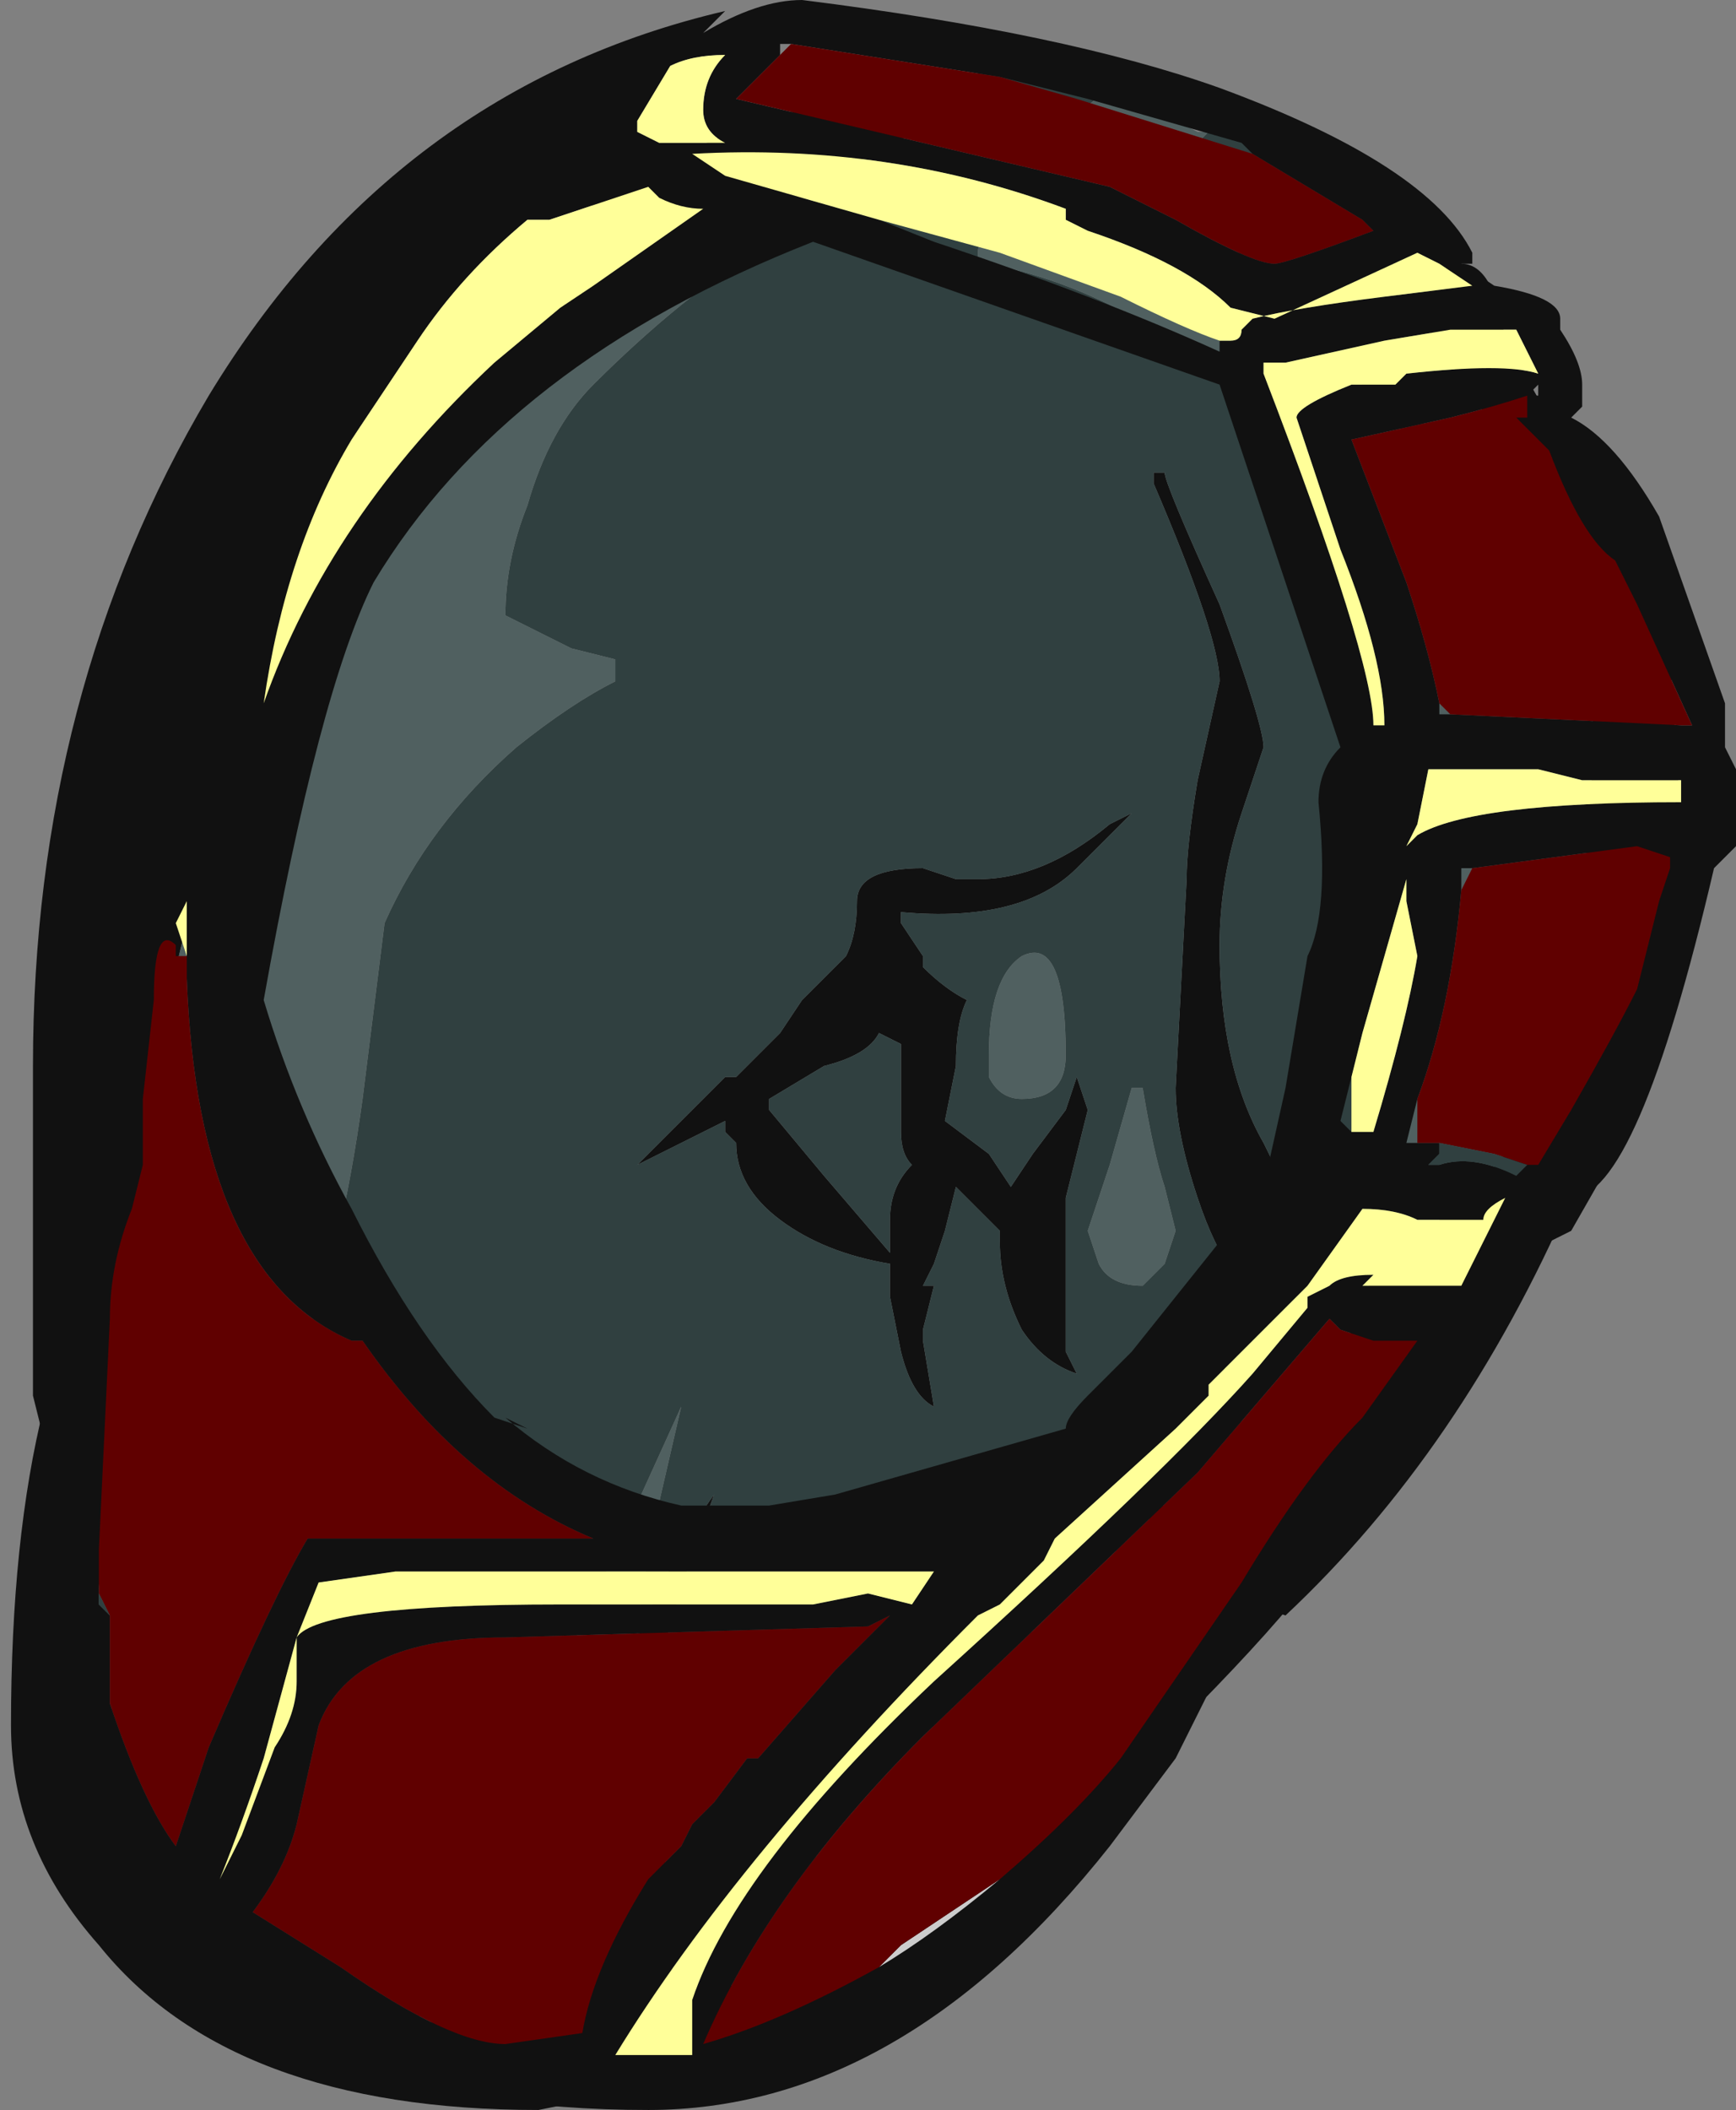 <?xml version="1.0" encoding="UTF-8" standalone="no"?>
<svg xmlns:ffdec="https://www.free-decompiler.com/flash" xmlns:xlink="http://www.w3.org/1999/xlink" ffdec:objectType="frame" height="67.2px" width="55.3px" xmlns="http://www.w3.org/2000/svg">
  <rect width="100%" height="100%" fill="#808080" stroke="none"/>
  <g transform="matrix(1.0, 0.0, 0.0, 1.0, 27.3, 34.3)">
    <use ffdec:characterId="1967" height="65.1" transform="matrix(1.0, 0.0, 0.0, 1.0, -26.95, -32.2)" width="53.2" xlink:href="#sprite0"/>
    <use ffdec:characterId="2008" height="9.6" transform="matrix(7.0, 0.0, 0.0, 7.0, -27.3, -34.3)" width="7.9" xlink:href="#shape1"/>
  </g>
  <defs>
    <g id="sprite0" transform="matrix(1.0, 0.0, 0.0, 1.0, 26.95, 32.2)">
      <use ffdec:characterId="1966" height="9.3" transform="matrix(7.0, 0.0, 0.0, 7.0, -26.95, -32.2)" width="7.6" xlink:href="#shape0"/>
    </g>
    <g id="shape0" transform="matrix(1.0, 0.0, 0.0, 1.0, 3.85, 4.6)">
      <path d="M2.75 -3.7 Q2.9 -3.7 2.95 -3.35 L3.15 -3.0 3.45 -2.6 Q3.6 -2.3 3.7 -1.9 L3.75 -1.15 Q3.75 -0.8 3.65 -0.4 3.6 0.1 3.45 0.35 L3.25 0.7 3.05 0.8 3.0 0.85 Q2.75 1.1 2.6 1.15 L2.6 1.55 Q2.6 1.8 2.25 2.05 L2.2 2.1 Q1.95 2.5 1.05 3.35 -0.15 4.5 -0.95 4.6 L-1.45 4.7 Q-2.85 4.7 -3.45 3.95 -3.85 3.5 -3.85 2.95 -3.85 2.1 -3.7 1.5 L-3.5 0.5 -3.5 -0.05 Q-3.5 -0.5 -3.25 -1.2 -2.95 -2.0 -2.45 -2.7 -1.25 -4.4 0.35 -4.5 L0.45 -4.5 0.55 -4.55 0.6 -4.45 0.05 -4.2 -0.05 -4.1 Q-1.05 -3.6 -1.3 -3.45 L-1.35 -3.45 -1.65 -3.15 -1.85 -2.9 -2.25 -2.3 Q-2.65 -1.75 -2.85 -1.2 L-2.95 -1.0 Q-3.15 -0.45 -3.15 -0.05 L-3.15 0.7 -3.1 1.25 -3.0 2.2 -3.1 2.45 -3.2 2.05 -3.35 1.5 -3.35 1.65 Q-3.5 2.55 -3.5 2.95 L-3.45 3.1 Q-3.4 3.45 -3.05 3.8 -2.65 4.2 -1.9 4.3 L-1.55 4.35 -1.4 4.35 -1.2 4.05 Q-1.15 3.95 -1.15 3.85 L-1.25 3.2 -1.05 2.7 -1.0 2.6 -1.0 2.55 Q-0.8 2.1 -0.65 1.9 -0.95 2.7 -0.95 3.05 L-0.9 3.45 -0.8 3.9 -0.85 4.1 -0.85 4.15 -0.75 4.15 Q-0.4 4.15 -0.1 3.9 L0.0 3.75 Q0.15 3.6 0.3 3.35 L0.45 3.15 Q0.5 3.1 0.55 3.05 L0.8 3.0 0.95 2.95 1.05 2.9 1.1 2.85 1.15 2.85 1.25 2.75 1.4 2.55 1.4 2.4 1.5 2.3 1.5 2.25 1.45 2.25 1.25 1.85 Q1.4 2.0 1.75 2.05 1.8 1.95 1.9 1.9 L1.95 1.9 Q2.25 1.65 2.25 1.45 2.2 1.3 2.25 1.15 L2.3 1.1 2.3 1.0 Q2.3 0.95 2.55 0.75 L2.7 0.6 Q3.15 0.25 3.25 -0.4 3.35 -1.05 3.35 -1.75 L3.3 -2.1 Q3.25 -2.4 3.05 -2.7 L3.0 -2.8 2.6 -3.4 2.6 -3.45 Q2.6 -3.7 2.75 -3.7 M1.35 -2.75 L1.4 -2.75 Q1.4 -2.7 1.65 -2.15 1.85 -1.6 1.85 -1.5 L1.75 -1.2 Q1.65 -0.9 1.65 -0.6 1.65 -0.05 1.85 0.3 2.05 0.7 2.05 0.85 2.05 1.0 1.9 1.0 1.7 1.0 1.55 0.55 1.45 0.25 1.45 0.05 L1.5 -0.9 Q1.5 -1.05 1.55 -1.35 L1.65 -1.8 Q1.65 -2.0 1.35 -2.7 L1.35 -2.75 M1.25 -1.2 L1.0 -0.95 Q0.75 -0.7 0.2 -0.75 L0.2 -0.7 0.3 -0.55 0.3 -0.5 Q0.4 -0.4 0.5 -0.35 0.45 -0.25 0.45 -0.05 L0.4 0.2 0.6 0.35 0.7 0.5 0.8 0.35 0.95 0.15 1.0 0.0 1.05 0.15 0.95 0.55 0.95 1.25 1.0 1.35 Q0.85 1.3 0.75 1.15 0.65 0.95 0.65 0.75 L0.65 0.7 0.45 0.5 0.4 0.7 0.35 0.85 0.3 0.95 0.35 0.95 0.3 1.15 0.3 1.2 0.35 1.5 Q0.25 1.45 0.2 1.25 L0.15 1.0 0.15 0.85 Q-0.15 0.8 -0.35 0.65 -0.55 0.5 -0.55 0.3 L-0.6 0.25 -0.6 0.2 -1.0 0.4 -0.6 0.0 -0.55 0.0 -0.35 -0.2 -0.25 -0.35 -0.05 -0.55 Q0.0 -0.65 0.0 -0.8 0.0 -0.95 0.3 -0.95 L0.45 -0.9 0.55 -0.9 Q0.85 -0.9 1.15 -1.15 L1.25 -1.2 M0.1 -0.2 Q0.05 -0.1 -0.15 -0.05 L-0.4 0.1 -0.4 0.15 -0.15 0.45 0.15 0.8 0.15 0.65 Q0.15 0.5 0.25 0.4 0.2 0.35 0.2 0.25 L0.2 0.05 Q0.2 -0.05 0.2 -0.15 L0.1 -0.2" fill="#111111" fill-rule="evenodd" stroke="none"/>
      <path d="M0.35 -4.5 L0.65 -4.6 Q0.9 -4.6 1.15 -4.5 L0.9 -4.3 0.75 -4.4 0.6 -4.45 0.55 -4.55 0.45 -4.5 0.35 -4.5 M1.6 -4.3 Q2.05 -4.2 2.45 -3.95 L2.55 -3.9 Q2.45 -3.75 2.45 -3.55 2.45 -3.4 2.5 -3.15 2.6 -2.95 2.6 -2.85 L2.6 -2.8 Q2.45 -3.0 2.15 -3.3 L1.95 -3.5 1.65 -3.85 Q1.55 -4.05 1.55 -4.25 L1.6 -4.3 M-3.1 1.25 L-3.1 1.4 Q-3.0 1.55 -2.9 1.55 -2.45 1.55 -2.25 0.1 -2.2 -0.3 -2.15 -0.7 -1.95 -1.15 -1.55 -1.5 -1.3 -1.7 -1.1 -1.8 -1.1 -1.85 -1.1 -1.9 L-1.3 -1.95 -1.6 -2.1 Q-1.6 -2.35 -1.5 -2.6 -1.4 -2.95 -1.2 -3.15 -0.8 -3.55 -0.4 -3.8 L0.0 -4.1 0.2 -4.1 0.6 -4.05 Q0.65 -4.05 0.65 -3.95 L0.6 -3.85 Q0.55 -3.8 0.55 -3.75 L0.55 -3.7 0.6 -3.7 Q1.35 -3.55 1.95 -2.9 L2.3 -2.45 2.4 -2.35 2.55 -1.85 2.4 -1.35 Q2.25 -0.85 2.25 -0.45 2.25 -0.2 2.3 -0.05 L2.45 0.4 2.5 0.8 2.55 0.75 Q2.3 0.95 2.3 1.0 L2.3 1.1 2.25 1.15 Q2.15 1.0 1.9 1.0 1.7 1.0 1.65 1.1 L1.65 1.25 1.8 1.75 1.9 1.9 Q1.8 1.95 1.75 2.05 1.4 2.0 1.25 1.85 L1.45 2.25 1.5 2.25 1.5 2.3 1.4 2.4 1.4 2.55 1.35 2.35 Q1.3 2.15 1.1 2.15 0.9 2.15 0.8 2.5 0.75 2.75 0.75 3.0 L0.8 3.0 0.55 3.05 Q0.5 3.1 0.45 3.15 L0.3 3.35 0.35 3.05 Q0.35 2.7 0.1 2.95 -0.2 3.2 -0.2 3.45 L-0.15 3.8 -0.1 3.9 Q-0.4 4.15 -0.75 4.15 L-0.85 4.15 -0.85 4.1 -0.8 3.9 -0.9 3.45 -0.95 3.05 Q-0.95 2.7 -0.65 1.9 -0.8 2.1 -1.0 2.55 L-0.95 2.15 -0.8 1.5 -1.55 3.15 -2.0 4.3 -1.9 4.3 Q-2.65 4.2 -3.05 3.8 -3.4 3.45 -3.45 3.1 L-3.2 2.1 -3.2 2.05 -3.1 2.45 -3.0 2.2 -3.1 1.25 M0.1 -0.2 L0.2 -0.15 Q0.2 -0.05 0.2 0.05 L0.2 0.25 Q0.2 0.35 0.25 0.4 0.15 0.5 0.15 0.65 L0.15 0.8 -0.15 0.45 -0.4 0.15 -0.4 0.1 -0.15 -0.05 Q0.05 -0.1 0.1 -0.2 M1.25 -1.2 L1.15 -1.15 Q0.85 -0.9 0.55 -0.9 L0.45 -0.9 0.3 -0.95 Q0.0 -0.95 0.0 -0.8 0.0 -0.65 -0.05 -0.55 L-0.25 -0.35 -0.35 -0.2 -0.55 0.0 -0.6 0.0 -1.0 0.4 -0.6 0.2 -0.6 0.25 -0.55 0.3 Q-0.55 0.5 -0.35 0.65 -0.15 0.8 0.15 0.85 L0.15 1.0 0.2 1.25 Q0.25 1.45 0.35 1.5 L0.3 1.2 0.3 1.15 0.35 0.95 0.3 0.95 0.35 0.85 0.4 0.7 0.45 0.5 0.65 0.7 0.65 0.75 Q0.65 0.95 0.75 1.15 0.85 1.3 1.0 1.35 L0.95 1.25 0.95 0.55 1.05 0.15 1.0 0.0 0.95 0.15 0.8 0.35 0.7 0.5 0.6 0.35 0.4 0.2 0.45 -0.05 Q0.45 -0.25 0.5 -0.35 0.4 -0.4 0.3 -0.5 L0.3 -0.55 0.2 -0.7 0.2 -0.75 Q0.75 -0.7 1.0 -0.95 L1.25 -1.2 M1.35 -2.75 L1.35 -2.7 Q1.65 -2.0 1.65 -1.8 L1.55 -1.35 Q1.5 -1.05 1.5 -0.9 L1.45 0.05 Q1.45 0.25 1.55 0.55 1.7 1.0 1.9 1.0 2.05 1.0 2.05 0.85 2.05 0.7 1.85 0.3 1.65 -0.05 1.65 -0.6 1.65 -0.9 1.75 -1.2 L1.85 -1.5 Q1.85 -1.6 1.65 -2.15 1.4 -2.7 1.4 -2.75 L1.35 -2.75 M0.95 -0.1 Q0.95 -0.65 0.75 -0.55 0.6 -0.45 0.6 -0.1 L0.6 0.0 Q0.65 0.1 0.75 0.1 0.95 0.1 0.95 -0.1 M1.3 0.05 L1.25 0.05 1.15 0.4 1.05 0.7 1.1 0.85 Q1.15 0.95 1.3 0.95 L1.4 0.85 1.45 0.7 1.4 0.5 Q1.35 0.35 1.3 0.05" fill="#304040" fill-rule="evenodd" stroke="none"/>
      <path d="M1.15 -4.5 Q1.45 -4.35 1.55 -4.3 L1.6 -4.3 1.55 -4.25 Q1.55 -4.05 1.65 -3.85 L1.95 -3.5 2.15 -3.3 Q2.45 -3.0 2.6 -2.8 L2.6 -2.85 Q2.6 -2.95 2.5 -3.15 2.45 -3.4 2.45 -3.55 2.45 -3.75 2.55 -3.9 L2.75 -3.7 Q2.6 -3.7 2.6 -3.45 L2.6 -3.4 3.0 -2.8 3.05 -2.7 Q3.25 -2.4 3.3 -2.1 L3.35 -1.75 Q3.35 -1.05 3.25 -0.4 3.15 0.25 2.7 0.6 L2.55 0.75 2.5 0.8 2.45 0.4 2.3 -0.05 Q2.25 -0.2 2.25 -0.45 2.25 -0.85 2.4 -1.35 L2.55 -1.85 2.4 -2.35 2.3 -2.45 1.95 -2.9 Q1.35 -3.55 0.6 -3.7 L0.55 -3.7 0.55 -3.75 Q0.55 -3.8 0.6 -3.85 L0.65 -3.95 Q0.65 -4.05 0.6 -4.05 L0.2 -4.1 0.0 -4.1 -0.4 -3.8 Q-0.8 -3.55 -1.2 -3.15 -1.4 -2.95 -1.5 -2.6 -1.6 -2.35 -1.6 -2.1 L-1.3 -1.95 -1.1 -1.9 Q-1.1 -1.85 -1.1 -1.8 -1.3 -1.7 -1.55 -1.5 -1.95 -1.15 -2.15 -0.7 -2.2 -0.3 -2.25 0.1 -2.45 1.55 -2.9 1.55 -3.0 1.55 -3.1 1.4 L-3.1 1.25 -3.15 0.7 -3.15 -0.05 Q-3.15 -0.45 -2.95 -1.0 L-2.85 -1.2 Q-2.65 -1.75 -2.25 -2.3 L-1.85 -2.9 -1.65 -3.15 -1.35 -3.45 -1.3 -3.45 Q-1.05 -3.6 -0.05 -4.1 L0.05 -4.2 0.6 -4.45 0.75 -4.4 0.9 -4.3 1.15 -4.5 M-3.2 2.05 L-3.2 2.1 -3.45 3.1 -3.5 2.95 Q-3.5 2.55 -3.35 1.65 L-3.35 1.5 -3.2 2.05 M-1.9 4.3 L-2.0 4.3 -1.55 3.15 -0.8 1.5 -0.95 2.15 -1.0 2.55 -1.0 2.6 -1.05 2.7 -1.25 3.2 -1.15 3.85 Q-1.15 3.95 -1.2 4.05 L-1.4 4.35 -1.55 4.35 -1.9 4.3 M-0.1 3.9 L-0.15 3.8 -0.2 3.45 Q-0.2 3.2 0.1 2.95 0.35 2.7 0.35 3.05 L0.3 3.35 Q0.15 3.6 0.0 3.75 L-0.1 3.9 M0.8 3.0 L0.75 3.0 Q0.75 2.75 0.8 2.5 0.9 2.15 1.1 2.15 1.3 2.15 1.35 2.35 L1.4 2.55 1.25 2.75 1.15 2.85 1.1 2.85 1.05 2.9 0.95 2.95 0.8 3.0 M1.9 1.9 L1.8 1.75 1.65 1.25 1.65 1.1 Q1.7 1.0 1.9 1.0 2.15 1.0 2.25 1.15 2.2 1.3 2.25 1.45 2.25 1.65 1.95 1.9 L1.9 1.9 M0.95 -0.1 Q0.95 0.1 0.75 0.1 0.65 0.1 0.6 0.0 L0.6 -0.1 Q0.6 -0.45 0.75 -0.55 0.95 -0.65 0.95 -0.1 M1.3 0.05 Q1.35 0.35 1.4 0.5 L1.45 0.7 1.4 0.85 1.3 0.95 Q1.15 0.95 1.1 0.85 L1.05 0.7 1.15 0.4 1.25 0.05 1.3 0.05" fill="#506060" fill-rule="evenodd" stroke="none"/>
    </g>
    <g id="shape1" transform="matrix(1.0, 0.0, 0.0, 1.0, 3.9, 4.9)">
      <path d="M0.1 -3.9 L0.35 -3.8 Q1.1 -3.55 1.65 -3.3 L1.65 -3.35 1.7 -3.35 Q1.75 -3.35 1.75 -3.4 L1.8 -3.45 Q2.0 -3.5 2.4 -3.55 L2.8 -3.6 2.65 -3.7 2.55 -3.75 1.9 -3.45 1.7 -3.5 Q1.5 -3.7 1.05 -3.85 L0.95 -3.9 0.95 -3.95 Q0.15 -4.25 -0.75 -4.2 L-0.6 -4.1 0.1 -3.9 M-0.35 -4.65 L-0.55 -4.45 1.15 -4.05 1.45 -3.9 Q1.8 -3.7 1.9 -3.7 1.95 -3.7 2.35 -3.85 L2.3 -3.9 1.8 -4.2 1.75 -4.25 1.05 -4.45 0.65 -4.55 -0.3 -4.7 -0.35 -4.7 -0.35 -4.65 M2.75 -3.7 L2.9 -3.6 Q3.2 -3.55 3.2 -3.45 L3.2 -3.4 Q3.3 -3.25 3.3 -3.15 L3.3 -3.05 3.25 -3.0 Q3.45 -2.9 3.65 -2.55 L3.95 -1.7 3.95 -1.5 4.0 -1.4 4.0 -1.05 3.9 -0.95 Q3.55 0.55 3.25 0.55 2.75 1.7 1.95 2.45 L1.8 2.4 1.45 3.1 1.15 3.5 Q0.2 4.7 -0.95 4.7 -2.55 4.7 -3.3 3.8 -3.65 3.4 -3.75 3.0 L-3.65 2.65 -3.65 2.6 -3.8 2.45 -3.8 2.35 -3.75 2.3 Q-3.7 2.3 -3.65 2.3 L-3.65 2.15 -3.7 1.9 -3.65 1.85 -3.75 1.45 Q-3.75 1.05 -3.75 -0.05 -3.75 -1.75 -2.95 -3.1 -2.1 -4.5 -0.6 -4.85 L-0.7 -4.75 Q-0.45 -4.9 -0.25 -4.9 0.95 -4.75 1.65 -4.5 2.6 -4.15 2.8 -3.75 L2.8 -3.7 2.75 -3.7 M3.05 -3.1 Q2.9 -3.05 2.7 -3.0 L2.25 -2.9 2.5 -2.25 Q2.6 -1.95 2.65 -1.7 L2.65 -1.65 2.7 -1.65 3.75 -1.6 3.8 -1.6 3.55 -2.15 3.5 -2.25 Q3.4 -2.6 3.15 -2.85 L3.0 -3.0 3.05 -3.0 3.05 -3.1 3.1 -3.1 3.1 -3.15 3.05 -3.1 M2.45 -3.15 L2.5 -3.2 Q2.95 -3.25 3.1 -3.2 L3.0 -3.4 2.7 -3.4 2.4 -3.35 1.95 -3.25 1.85 -3.25 1.85 -3.2 Q2.35 -1.9 2.35 -1.6 L2.4 -1.6 Q2.4 -1.9 2.2 -2.4 L2.0 -3.0 Q2.0 -3.05 2.25 -3.15 L2.45 -3.15 M2.8 -0.95 L2.75 -0.95 2.75 -0.85 Q2.7 -0.3 2.55 0.1 L2.5 0.3 2.55 0.3 2.65 0.3 2.65 0.35 2.6 0.4 2.65 0.4 Q2.8 0.35 3.0 0.45 L3.05 0.4 3.1 0.4 3.25 0.15 Q3.45 -0.2 3.55 -0.4 L3.65 -0.8 3.7 -0.95 3.7 -1.0 3.7 -1.05 3.55 -1.05 2.8 -0.95 M2.55 -1.15 L2.5 -1.05 2.55 -1.1 Q2.8 -1.25 3.75 -1.25 L3.75 -1.35 3.3 -1.35 3.1 -1.4 2.6 -1.4 2.55 -1.15 M2.25 0.25 L2.35 0.25 Q2.5 -0.25 2.55 -0.55 L2.5 -0.8 2.5 -0.9 2.3 -0.2 2.25 0.0 2.2 0.2 2.25 0.25 M2.2 -1.5 L1.65 -3.15 -0.2 -3.8 Q-1.6 -3.25 -2.2 -2.25 -2.45 -1.75 -2.7 -0.35 -2.55 0.15 -2.3 0.6 -2.0 1.2 -1.65 1.55 L-1.5 1.6 -1.6 1.55 Q-1.25 1.85 -0.8 1.95 L-0.4 1.95 -0.1 1.9 0.95 1.6 Q0.95 1.55 1.05 1.45 L1.25 1.25 1.85 0.5 1.95 0.05 2.05 -0.55 Q2.15 -0.75 2.1 -1.25 2.1 -1.4 2.2 -1.5 M2.95 0.55 Q2.85 0.6 2.85 0.65 L2.55 0.65 Q2.45 0.6 2.3 0.6 L2.05 0.95 1.6 1.4 1.6 1.45 1.45 1.6 0.9 2.1 0.85 2.2 0.65 2.4 0.55 2.45 Q-0.55 3.55 -1.1 4.45 L-0.75 4.45 -0.75 4.2 Q-0.55 3.6 0.35 2.75 1.4 1.8 1.8 1.35 L2.05 1.05 2.05 1.0 2.15 0.95 Q2.2 0.9 2.35 0.9 L2.3 0.95 2.75 0.95 2.95 0.55 M0.65 3.65 Q1.0 3.35 1.2 3.1 L1.75 2.3 Q2.05 1.8 2.3 1.55 L2.55 1.2 2.35 1.2 2.2 1.15 2.15 1.1 1.55 1.8 0.3 3.0 Q-0.4 3.7 -0.7 4.4 -0.35 4.3 0.1 4.05 0.35 3.9 0.65 3.65 M-0.7 2.25 L-2.1 2.25 -2.45 2.3 -2.55 2.55 Q-2.45 2.4 -1.35 2.4 L-0.2 2.4 0.05 2.35 0.25 2.4 0.35 2.25 -0.15 2.25 -0.35 2.25 -0.6 2.25 -0.7 2.25 M0.05 2.5 L-1.6 2.55 Q-2.3 2.55 -2.45 2.95 L-2.55 3.4 Q-2.6 3.6 -2.75 3.8 L-2.35 4.05 Q-1.85 4.4 -1.6 4.4 L-1.25 4.35 Q-1.2 4.05 -0.95 3.65 L-0.8 3.5 -0.75 3.4 -0.65 3.3 -0.5 3.1 -0.45 3.1 -0.1 2.7 0.15 2.45 0.05 2.5 M-0.95 -4.05 L-1.4 -3.9 -1.5 -3.9 Q-1.8 -3.65 -2.0 -3.35 L-2.3 -2.9 Q-2.6 -2.4 -2.7 -1.7 -2.4 -2.55 -1.65 -3.25 L-1.35 -3.5 -1.2 -3.6 -0.7 -3.95 Q-0.8 -3.95 -0.9 -4.0 L-0.95 -4.05 M-0.8 -4.25 L-0.6 -4.25 Q-0.7 -4.3 -0.7 -4.4 -0.7 -4.55 -0.6 -4.65 -0.75 -4.65 -0.85 -4.6 L-1.0 -4.35 -1.0 -4.3 -0.9 -4.25 -0.8 -4.25 M-3.4 2.45 L-3.4 2.85 Q-3.25 3.3 -3.1 3.5 L-2.95 3.05 Q-2.65 2.35 -2.5 2.1 L-1.2 2.1 Q-1.8 1.85 -2.25 1.2 L-2.3 1.2 Q-3.0 0.9 -3.05 -0.45 L-3.05 -0.5 -3.05 -0.8 -3.05 -1.0 -3.1 -0.6 Q-3.2 -0.7 -3.2 -0.35 L-3.25 0.1 -3.25 0.4 -3.3 0.6 Q-3.4 0.85 -3.4 1.1 L-3.45 2.15 -3.45 2.35 -3.45 2.4 -3.4 2.45 M-1.9 2.0 L-1.9 2.0 M-2.65 3.05 Q-2.55 2.9 -2.55 2.75 L-2.55 2.55 -2.7 3.1 Q-2.8 3.4 -2.9 3.65 L-2.8 3.45 -2.65 3.05" fill="#111111" fill-rule="evenodd" stroke="none"/>
      <path d="M0.1 4.05 L0.2 3.95 0.65 3.65 Q0.35 3.9 0.1 4.05" fill="#cccccc" fill-rule="evenodd" stroke="none"/>
      <path d="M1.65 -3.35 Q1.5 -3.4 1.2 -3.55 L0.65 -3.75 0.1 -3.9 -0.6 -4.1 -0.75 -4.2 Q0.15 -4.25 0.95 -3.95 L0.95 -3.9 1.05 -3.85 Q1.5 -3.7 1.7 -3.5 L1.9 -3.45 2.55 -3.75 2.65 -3.7 2.8 -3.6 2.4 -3.55 Q2.0 -3.5 1.8 -3.45 L1.75 -3.4 Q1.75 -3.35 1.7 -3.35 L1.65 -3.35 M2.45 -3.15 L2.25 -3.15 Q2.0 -3.05 2.0 -3.0 L2.2 -2.4 Q2.4 -1.9 2.4 -1.6 L2.35 -1.6 Q2.35 -1.9 1.85 -3.2 L1.85 -3.25 1.95 -3.25 2.4 -3.35 2.7 -3.4 3.0 -3.4 3.1 -3.2 Q2.95 -3.25 2.5 -3.2 L2.45 -3.15 M2.25 0.0 L2.3 -0.2 2.5 -0.9 2.5 -0.8 2.55 -0.55 Q2.5 -0.25 2.35 0.25 L2.25 0.25 2.25 0.0 M2.55 -1.15 L2.6 -1.4 3.1 -1.4 3.3 -1.35 3.75 -1.35 3.75 -1.25 Q2.8 -1.25 2.55 -1.1 L2.5 -1.05 2.55 -1.15 M2.95 0.55 L2.75 0.95 2.3 0.95 2.35 0.9 Q2.2 0.9 2.15 0.95 L2.05 1.0 2.05 1.05 1.8 1.35 Q1.4 1.8 0.35 2.75 -0.55 3.6 -0.75 4.2 L-0.75 4.45 -1.1 4.45 Q-0.55 3.55 0.55 2.45 L0.65 2.4 0.85 2.2 0.9 2.1 1.45 1.6 1.6 1.45 1.6 1.4 2.05 0.95 2.3 0.6 Q2.45 0.6 2.55 0.65 L2.85 0.65 Q2.85 0.6 2.95 0.55 M-0.15 2.25 L0.35 2.25 0.25 2.4 0.05 2.35 -0.2 2.4 -1.35 2.4 Q-2.45 2.4 -2.55 2.55 L-2.45 2.3 -2.1 2.25 -0.7 2.25 -0.6 2.25 -0.35 2.25 -0.15 2.25 M-0.8 -4.25 L-0.9 -4.25 -1.0 -4.3 -1.0 -4.35 -0.85 -4.6 Q-0.75 -4.65 -0.6 -4.65 -0.7 -4.55 -0.7 -4.4 -0.7 -4.3 -0.6 -4.25 L-0.8 -4.25 M-0.95 -4.05 L-0.9 -4.0 Q-0.8 -3.95 -0.7 -3.95 L-1.2 -3.6 -1.35 -3.5 -1.65 -3.25 Q-2.4 -2.55 -2.7 -1.7 -2.6 -2.4 -2.3 -2.9 L-2.0 -3.35 Q-1.8 -3.65 -1.5 -3.9 L-1.4 -3.9 -0.95 -4.05 M-3.05 -0.5 L-3.05 -0.55 -3.1 -0.7 -3.05 -0.8 -3.05 -0.5 M-2.65 3.05 L-2.8 3.45 -2.9 3.65 Q-2.8 3.4 -2.7 3.1 L-2.55 2.55 -2.55 2.75 Q-2.55 2.9 -2.65 3.05" fill="#ffff99" fill-rule="evenodd" stroke="none"/>
      <path d="M1.8 -4.2 L2.3 -3.9 2.35 -3.85 Q1.95 -3.7 1.9 -3.7 1.8 -3.7 1.45 -3.9 L1.15 -4.05 -0.55 -4.45 -0.35 -4.65 -0.3 -4.7 0.65 -4.55 1.0 -4.45 1.8 -4.2 M2.65 -1.7 Q2.6 -1.95 2.5 -2.25 L2.25 -2.9 2.7 -3.0 Q2.9 -3.05 3.05 -3.1 L3.05 -3.0 3.0 -3.0 3.15 -2.85 Q3.3 -2.45 3.45 -2.35 L3.5 -2.25 3.55 -2.15 3.8 -1.6 3.75 -1.6 2.7 -1.65 2.65 -1.7 M2.75 -0.85 L2.8 -0.95 3.55 -1.05 3.7 -1.0 3.7 -0.95 3.65 -0.8 3.55 -0.4 Q3.45 -0.2 3.25 0.15 L3.1 0.4 3.05 0.4 2.9 0.35 2.65 0.3 2.55 0.3 2.55 0.1 Q2.7 -0.3 2.75 -0.85 M0.1 4.05 Q-0.35 4.3 -0.7 4.4 -0.4 3.7 0.3 3.0 L1.55 1.8 2.15 1.1 2.2 1.15 2.35 1.2 2.55 1.2 2.3 1.55 Q2.05 1.8 1.75 2.3 L1.2 3.1 Q1.0 3.35 0.65 3.65 L0.2 3.95 0.1 4.05 M0.05 2.5 L0.15 2.45 -0.1 2.7 -0.45 3.1 -0.5 3.1 -0.65 3.3 -0.75 3.4 -0.8 3.5 -0.95 3.65 Q-1.2 4.05 -1.25 4.35 L-1.6 4.4 Q-1.85 4.4 -2.35 4.05 L-2.75 3.8 Q-2.6 3.6 -2.55 3.4 L-2.45 2.95 Q-2.3 2.55 -1.6 2.55 L0.05 2.5 M-3.05 -0.5 L-3.05 -0.45 Q-3.0 0.9 -2.3 1.2 L-2.25 1.2 Q-1.8 1.85 -1.2 2.1 L-2.5 2.1 Q-2.65 2.35 -2.95 3.05 L-3.1 3.5 Q-3.25 3.3 -3.4 2.85 L-3.4 2.45 -3.45 2.35 -3.45 2.15 -3.4 1.1 Q-3.4 0.85 -3.3 0.6 L-3.25 0.4 -3.25 0.1 -3.2 -0.35 Q-3.2 -0.7 -3.1 -0.6 L-3.1 -0.55 -3.05 -0.55 -3.05 -0.5 M-1.9 2.0 L-1.9 2.0" fill="#600000" fill-rule="evenodd" stroke="none"/>
      <path d="M3.05 0.4 L3.0 0.45 Q2.8 0.35 2.65 0.4 L2.6 0.4 2.65 0.35 2.65 0.3 2.9 0.35 3.05 0.4 M-3.45 2.35 L-3.4 2.45 -3.45 2.4 -3.45 2.35" fill="#304040" fill-rule="evenodd" stroke="none"/>
    </g>
  </defs>
</svg>
